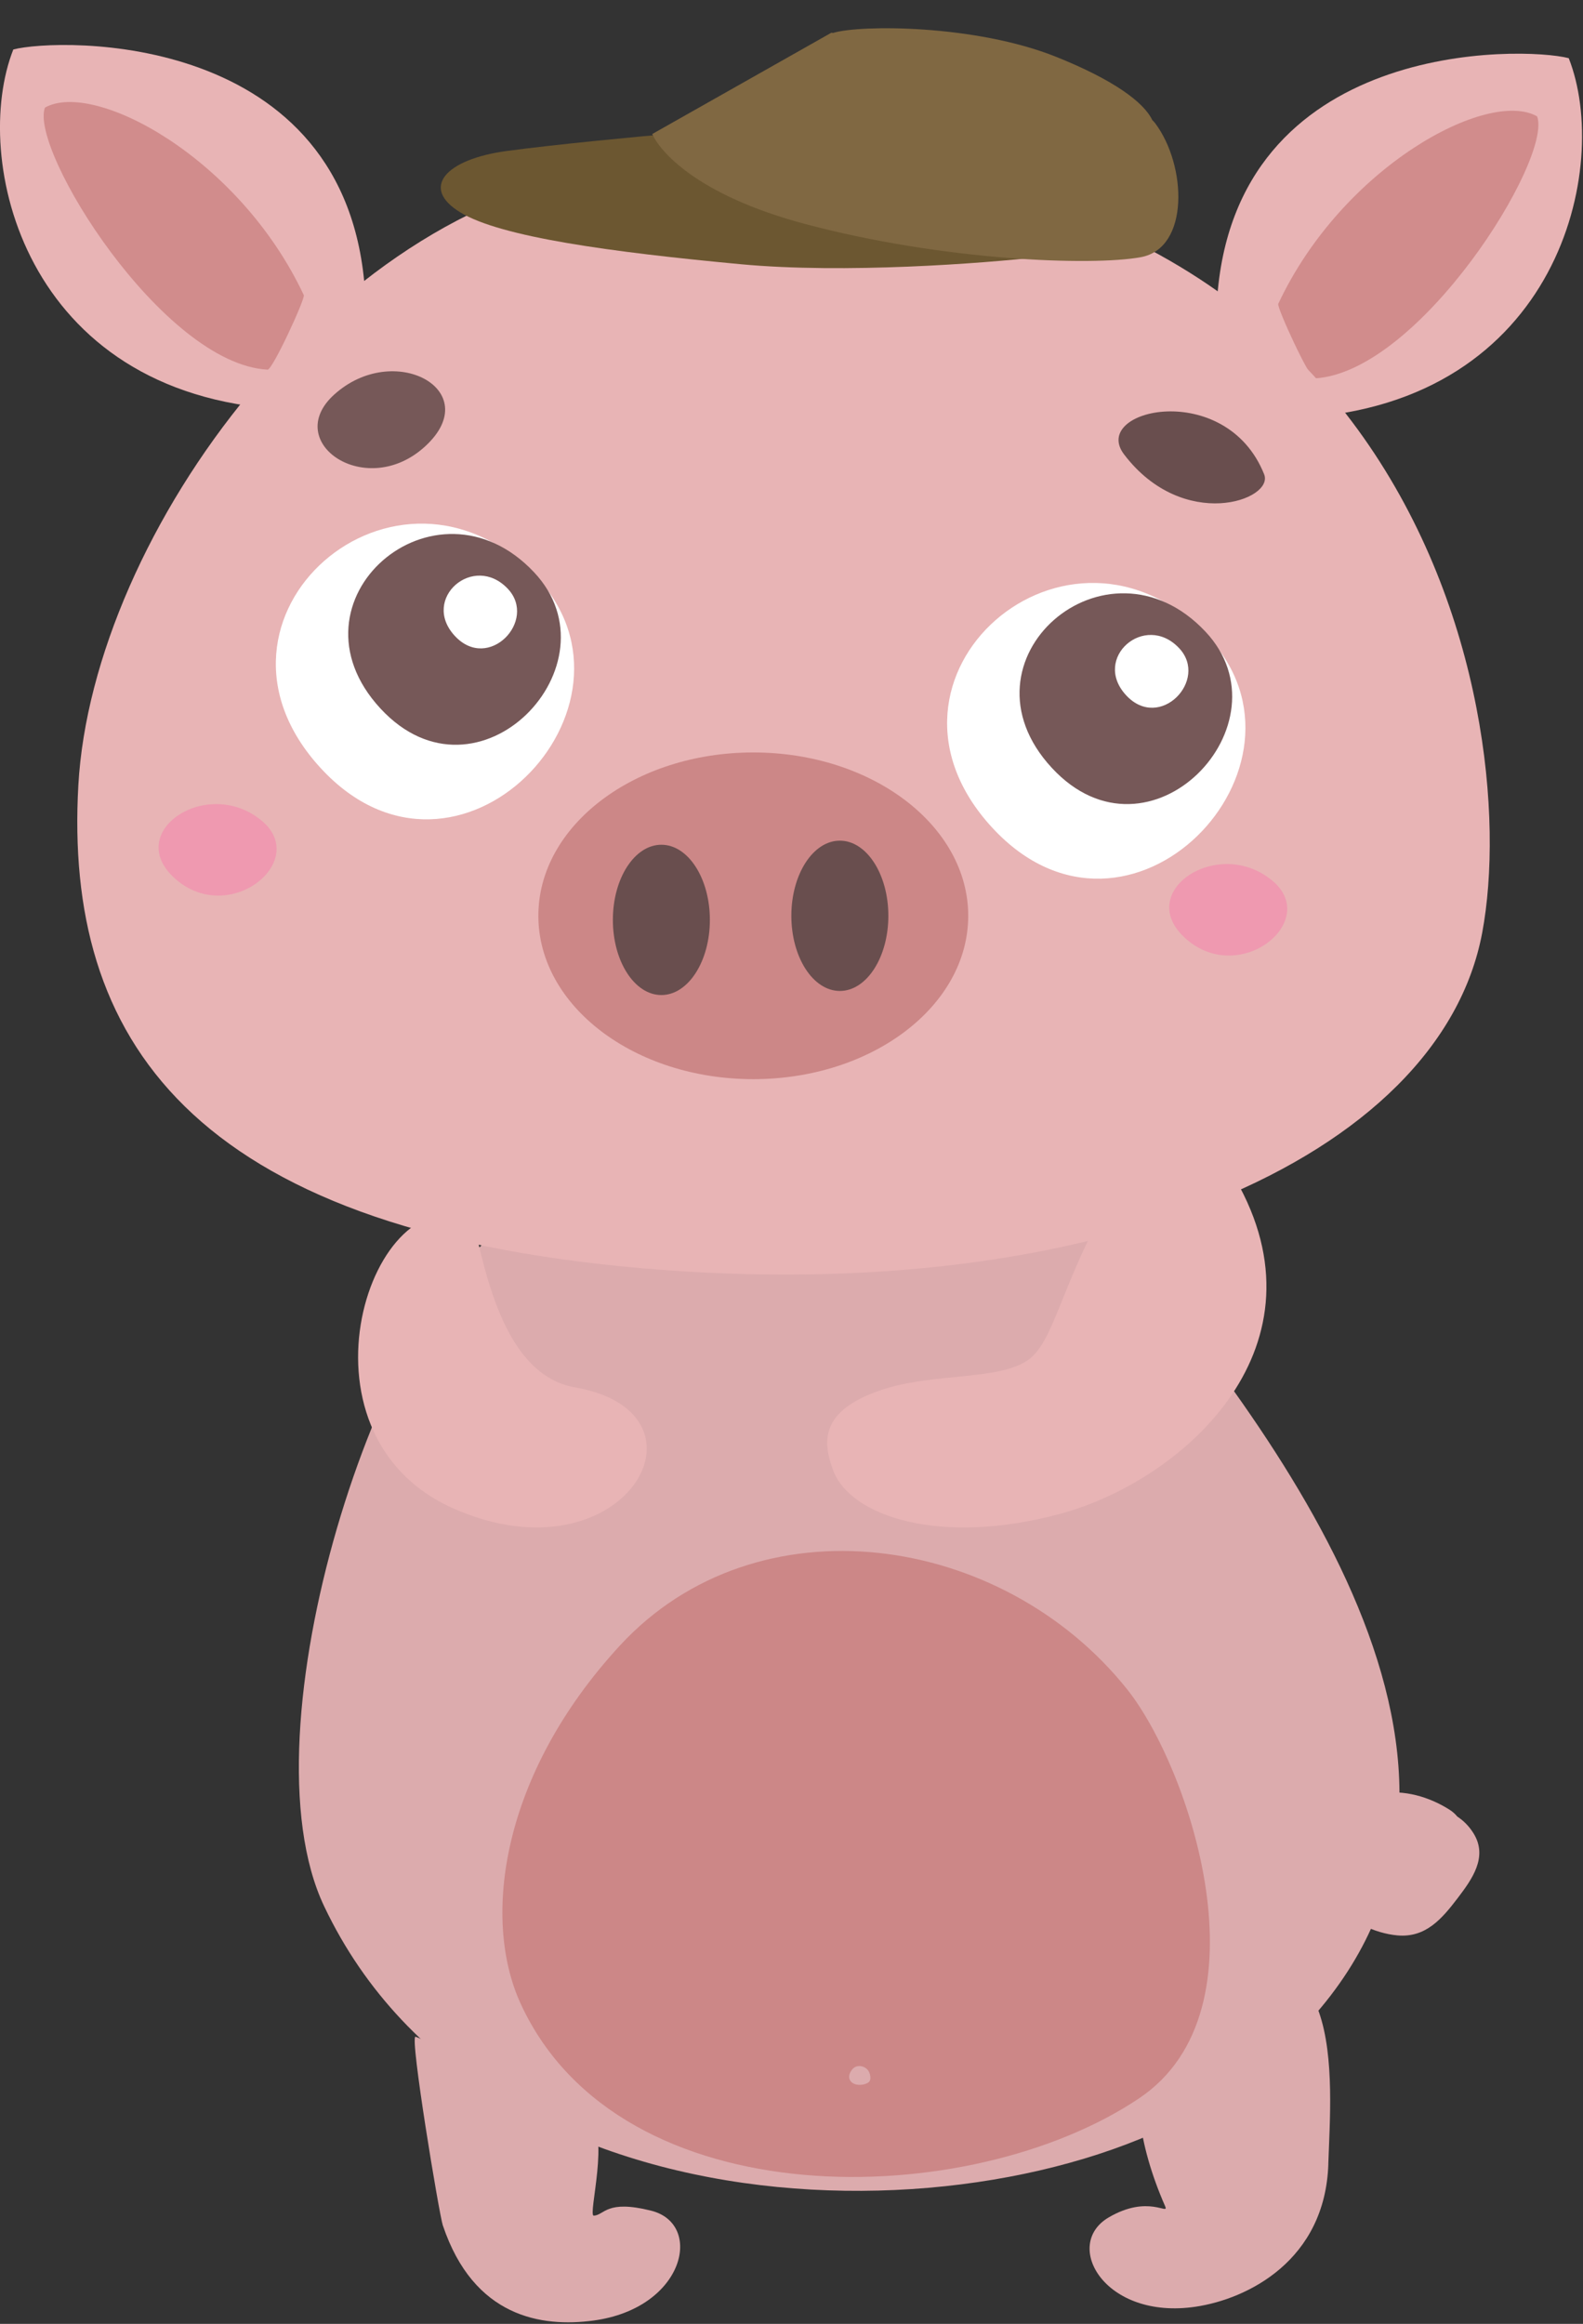 <svg width="308" height="452" viewBox="0 0 308 452" fill="none" xmlns="http://www.w3.org/2000/svg">
<rect x="0" y="0" width="308" height="452" fill="#333333" stroke="none"/>
<g clip-path="url(#clip0_50_575)">
<path fill-rule="evenodd" clip-rule="evenodd" d="M71.044 57.019C67.853 5.797 11.417 7.321 2.59 9.623C-5.705 30.638 4.384 76.714 55.073 79.609C56.224 79.676 71.103 57.899 71.044 57.011V57.019Z" fill="#E8B4B5"/>
<path fill-rule="evenodd" clip-rule="evenodd" d="M59.11 57.408C46.575 30.672 18.332 15.53 8.743 20.93C5.671 29.148 31.654 70.815 52.068 71.898C53.016 71.957 59.423 58.069 59.11 57.4V57.408Z" fill="#D18C8C"/>
<path fill-rule="evenodd" clip-rule="evenodd" d="M236.77 58.712C239.961 7.49 296.397 9.013 305.224 11.315C313.519 32.331 303.43 78.407 252.741 81.301C251.59 81.369 236.711 59.592 236.77 58.703V58.712Z" fill="#E8B4B5"/>
<path fill-rule="evenodd" clip-rule="evenodd" d="M248.704 59.101C261.239 32.373 289.49 17.223 299.071 22.631C302.144 30.849 276.16 72.516 255.746 73.599C254.798 73.659 248.391 59.77 248.704 59.101Z" fill="#D18C8C"/>
<path fill-rule="evenodd" clip-rule="evenodd" d="M98.576 238.395C74.184 253.164 46.762 336.438 63.071 370.775C95.038 438.103 198.43 436.275 239.927 406.187C302.999 360.449 260.511 295.195 225.116 250.82C200.859 220.418 206.09 212.42 158.236 217.913C85.711 226.241 128.165 220.469 98.576 238.395Z" fill="#DCABAD"/>
<path d="M121.648 32.771C65.923 38.179 17.985 103.781 15.243 152.743C12.501 201.705 36.631 239.004 124.94 246.681C213.25 254.357 280.164 225.293 288.39 181.409C296.617 137.534 274.129 17.959 121.648 32.771Z" fill="#E8B4B5"/>
<path fill-rule="evenodd" clip-rule="evenodd" d="M62.462 149.468C89.131 178.312 127.996 137.381 104.416 112.304C77.392 83.578 35.26 120.039 62.462 149.468Z" fill="white"/>
<path fill-rule="evenodd" clip-rule="evenodd" d="M74.023 137.805C93.032 158.363 120.734 129.197 103.917 111.313C84.662 90.84 54.624 116.832 74.023 137.805Z" fill="#765858"/>
<path fill-rule="evenodd" clip-rule="evenodd" d="M88.487 123.679C95.047 130.78 104.619 120.708 98.813 114.53C92.161 107.462 81.793 116.442 88.487 123.679Z" fill="white"/>
<path fill-rule="evenodd" clip-rule="evenodd" d="M193.081 161.012C219.742 189.856 258.615 148.926 235.018 123.84C207.994 95.114 165.862 131.575 193.081 161.012Z" fill="white"/>
<path fill-rule="evenodd" clip-rule="evenodd" d="M204.642 149.341C223.652 169.907 251.353 140.733 234.536 122.849C215.273 102.376 185.244 128.368 204.642 149.341Z" fill="#765858"/>
<path fill-rule="evenodd" clip-rule="evenodd" d="M219.098 135.223C225.658 142.324 235.239 132.244 229.424 126.074C222.772 118.998 212.404 127.978 219.098 135.223Z" fill="white"/>
<path fill-rule="evenodd" clip-rule="evenodd" d="M245.962 92.253C238.531 73.65 211.989 79.549 218.709 88.385C230.253 103.544 247.959 97.264 245.962 92.253Z" fill="#694E4E"/>
<path fill-rule="evenodd" clip-rule="evenodd" d="M230.973 182.797C241.519 191.718 256.897 179.056 247.562 171.295C236.88 162.408 220.216 173.69 230.973 182.797Z" fill="#EF99B0"/>
<path fill-rule="evenodd" clip-rule="evenodd" d="M34.337 171.134C44.883 180.064 60.261 167.393 50.926 159.632C40.236 150.746 23.571 162.028 34.337 171.134Z" fill="#EF99B0"/>
<path fill-rule="evenodd" clip-rule="evenodd" d="M82.791 86.752C71.315 97.399 54.802 86.083 64.959 76.807C76.596 66.177 94.505 75.893 82.791 86.752Z" fill="#765858"/>
<path d="M146.565 209.898C169.661 209.898 188.384 195.673 188.384 178.125C188.384 160.578 169.661 146.353 146.565 146.353C123.469 146.353 104.746 160.578 104.746 178.125C104.746 195.673 123.469 209.898 146.565 209.898Z" fill="#CC8787"/>
<path d="M128.681 193.538C133.893 193.538 138.118 186.994 138.118 178.921C138.118 170.848 133.893 164.304 128.681 164.304C123.469 164.304 119.244 170.848 119.244 178.921C119.244 186.994 123.469 193.538 128.681 193.538Z" fill="#694E4E"/>
<path d="M163.408 192.742C168.619 192.742 172.845 186.198 172.845 178.125C172.845 170.053 168.619 163.509 163.408 163.509C158.196 163.509 153.971 170.053 153.971 178.125C153.971 186.198 158.196 192.742 163.408 192.742Z" fill="#694E4E"/>
<path fill-rule="evenodd" clip-rule="evenodd" d="M216.61 231.937C220.503 225.175 237.033 223.017 241.205 230.845C258.293 262.897 229.771 288.085 206.31 294.433C182.849 300.781 165.354 294.907 162.079 285.918C160.268 280.933 158.846 274.12 172.692 269.973C182.188 267.138 194.19 268.373 199.81 264.675C205.218 261.103 206.132 250.143 216.61 231.937Z" fill="#E8B4B5"/>
<path fill-rule="evenodd" clip-rule="evenodd" d="M92.042 237.337C72.39 227.858 55.251 278.894 88.301 293.434C121.326 307.966 140.505 274.839 111.872 269.846C98.373 267.485 94.531 248.187 92.042 237.337Z" fill="#E8B4B5"/>
<path fill-rule="evenodd" clip-rule="evenodd" d="M86.168 432.856C92.169 450.714 105.372 452.711 115.478 451.349C133.243 448.954 136.95 432.543 126.684 429.978C117.949 427.794 117.645 430.824 115.537 430.951C114.276 431.019 118.948 414.718 114.378 411.493C112.431 410.122 81.276 396.166 80.836 396.14C79.694 396.098 85.449 430.723 86.16 432.856H86.168Z" fill="#DCABAD"/>
<path fill-rule="evenodd" clip-rule="evenodd" d="M258.454 420.871C257.853 439.669 242.746 447.151 232.649 448.657C214.917 451.306 206.623 436.597 215.73 431.282C223.474 426.753 227.537 431.011 226.699 429.115C215.535 403.682 224.693 388.836 230.389 385.967C262.424 369.81 258.962 404.875 258.446 420.871H258.454Z" fill="#DCABAD"/>
<path fill-rule="evenodd" clip-rule="evenodd" d="M120.565 320.112C97.594 345.045 93.65 373.077 101.31 389.733C120.683 431.849 188.748 430.224 221.646 408.117C247.325 390.868 231.405 343.734 219.301 328.567C194.994 298.106 147.293 291.098 120.565 320.112Z" fill="#CC8787"/>
<path fill-rule="evenodd" clip-rule="evenodd" d="M165.904 402.403C165.21 403.148 165.092 403.986 165.329 404.494C165.904 405.755 167.961 405.713 168.943 405.044C169.713 404.528 169.239 403.106 168.875 402.657C168.147 401.743 166.708 401.532 165.904 402.403Z" fill="#DCABAD"/>
<path fill-rule="evenodd" clip-rule="evenodd" d="M286.698 356.581C285.834 355.193 284.759 354.118 283.549 353.331C283.143 352.832 282.635 352.366 282 351.969C278.031 349.463 273.19 348.067 268.501 348.82C263.905 349.556 260.883 352.646 258.674 356.581C256.076 361.202 255.924 366.179 259.563 370.275C262.551 373.636 267.417 376.031 271.878 376.437C277.396 376.936 280.544 373.212 283.617 369.184C286.393 365.536 289.558 361.194 286.706 356.598L286.698 356.581Z" fill="#DCABAD"/>
</g>
<path d="M98.545 29.374C108.01 28.091 124.267 26.556 131.212 25.949L202.429 49.966C191.403 51.229 164.296 53.282 144.083 51.389C118.817 49.022 97.495 46.12 89.585 41.323C81.675 36.526 86.715 30.977 98.545 29.374Z" fill="#6C5731"/>
<path fill-rule="evenodd" clip-rule="evenodd" d="M162.082 6.414C162.106 6.405 162.13 6.395 162.154 6.386C167.377 4.811 189.74 4.744 205.503 11.06C216.717 15.553 222.554 19.901 224.197 23.357C224.426 23.572 224.621 23.786 224.78 23.999C230.912 32.203 231.468 48.269 221.975 50.019C212.481 51.77 183.613 50.741 156.693 43.578C135.157 37.848 128.274 29.153 126.903 26.07L161.764 6.361C161.87 6.379 161.976 6.396 162.082 6.414Z" fill="#806842"/>
<defs>
<clipPath id="clip0_50_575">
<rect width="307.814" height="442.936" fill="white" transform="translate(0 8.751)"/>
</clipPath>
</defs>
</svg>
